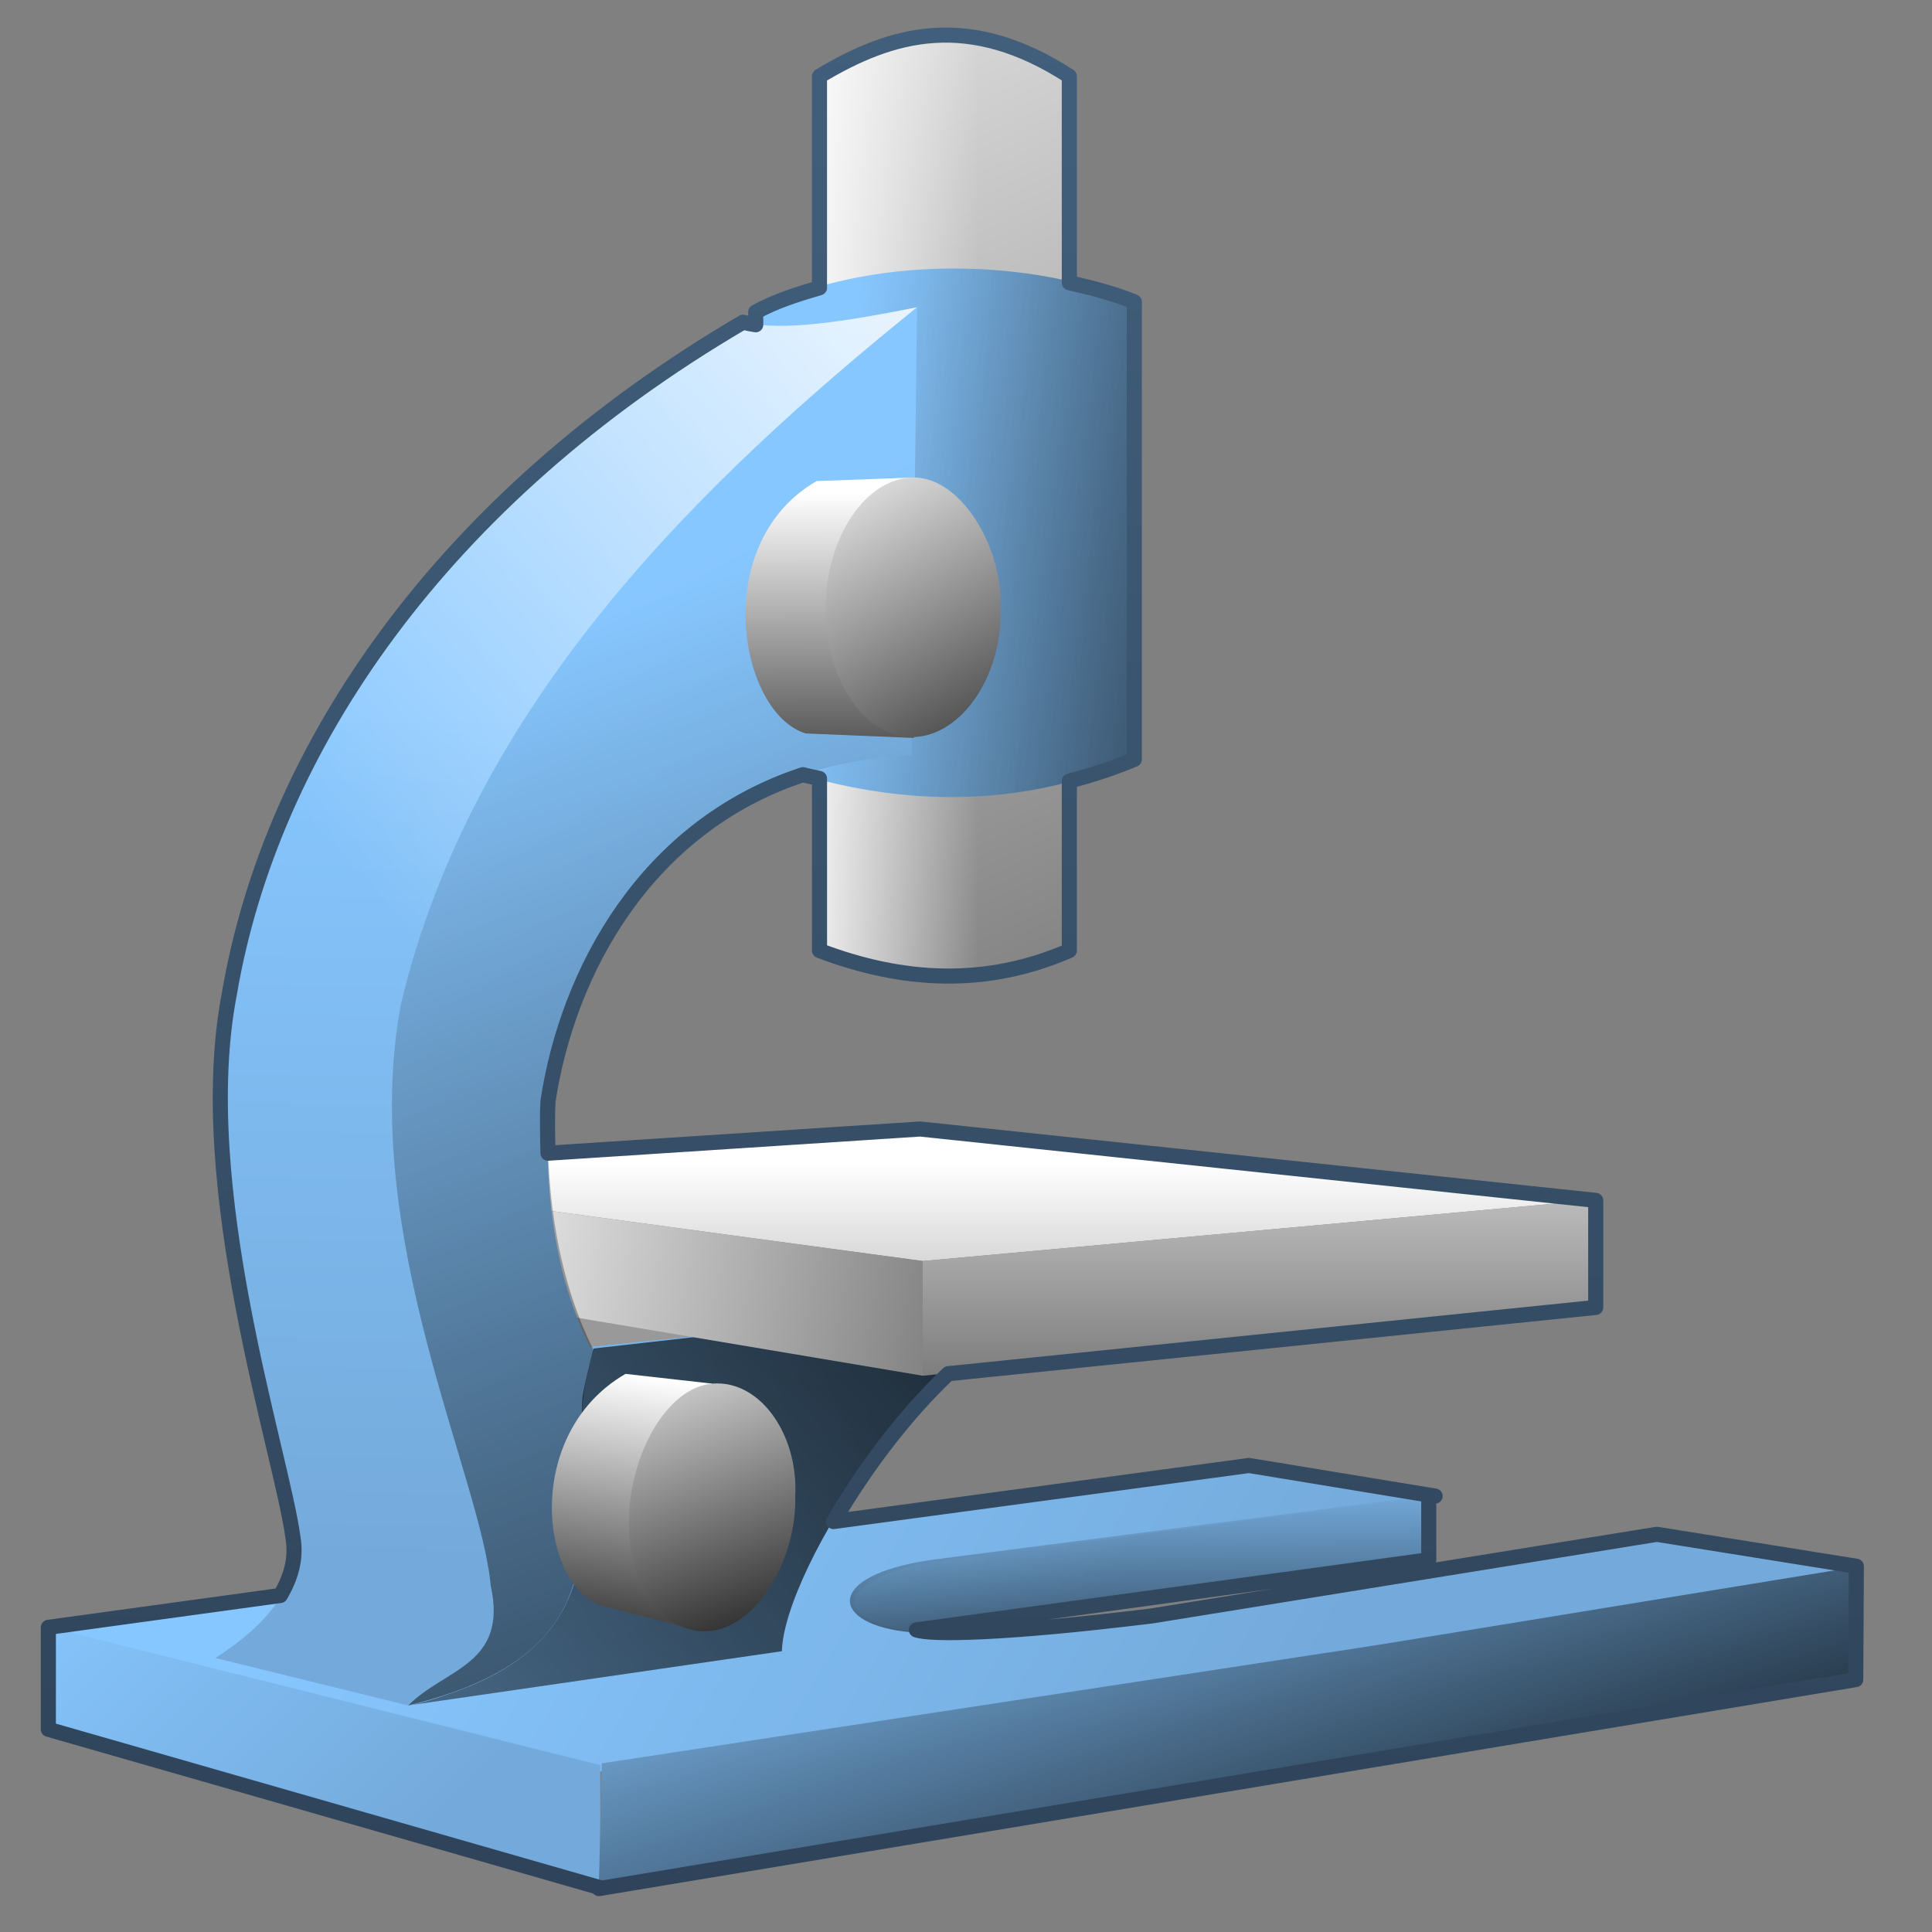 <?xml version="1.0" encoding="UTF-8" standalone="no"?>
<!-- Created with Inkscape (http://www.inkscape.org/) -->

<svg
   xmlns:dc="http://purl.org/dc/elements/1.1/"
   xmlns:cc="http://creativecommons.org/ns#"
   xmlns:rdf="http://www.w3.org/1999/02/22-rdf-syntax-ns#"
   xmlns:svg="http://www.w3.org/2000/svg"
   xmlns="http://www.w3.org/2000/svg"
   xmlns:xlink="http://www.w3.org/1999/xlink"
   xmlns:sodipodi="http://sodipodi.sourceforge.net/DTD/sodipodi-0.dtd"
   xmlns:inkscape="http://www.inkscape.org/namespaces/inkscape"
   width="128"
   height="128"
   id="svg41759"
   version="1.1"
   inkscape:version="0.48.3.1 r9886"
   sodipodi:docname="Documento nuevo 5">
  <rect width="100%" height="100%" fill="#808080" stroke="none"/>
  <defs
     id="defs41761">
    <linearGradient
       id="linearGradient5316">
      <stop
         style="stop-color:#87c7ff;stop-opacity:1;"
         offset="0"
         id="stop5320" />
      <stop
         style="stop-color:#74aadb;stop-opacity:1;"
         offset="1"
         id="stop5322" />
    </linearGradient>
    <linearGradient
       inkscape:collect="always"
       xlink:href="#linearGradient5439"
       id="linearGradient13654"
       gradientUnits="userSpaceOnUse"
       gradientTransform="matrix(2.695,0,0,2.694,-984.196,-1769.534)"
       x1="373.961"
       y1="1007.794"
       x2="454.398"
       y2="1114.567" />
    <linearGradient
       id="linearGradient5439">
      <stop
         style="stop-color:#ffffff;stop-opacity:1;"
         offset="0"
         id="stop5441" />
      <stop
         style="stop-color:#000000;stop-opacity:1;"
         offset="1"
         id="stop5443" />
    </linearGradient>
    <linearGradient
       gradientTransform="matrix(2.702,0,0,2.702,-1311.278,-1777.951)"
       gradientUnits="userSpaceOnUse"
       y2="1000.428"
       x2="506.125"
       y1="1045.652"
       x1="506.125"
       id="linearGradient10802"
       xlink:href="#linearGradient9863"
       inkscape:collect="always" />
    <linearGradient
       id="linearGradient9863">
      <stop
         style="stop-color:#2f445a;stop-opacity:1;"
         offset="0"
         id="stop9865" />
      <stop
         style="stop-color:#415f7c;stop-opacity:1"
         offset="1"
         id="stop9867" />
    </linearGradient>
    <linearGradient
       gradientTransform="matrix(2.702,0,0,2.702,-1311.278,-1615.823)"
       gradientUnits="userSpaceOnUse"
       y2="960.624"
       x2="511.736"
       y1="950.552"
       x1="505.93"
       id="linearGradient10714"
       xlink:href="#linearGradient14753"
       inkscape:collect="always" />
    <linearGradient
       id="linearGradient14753">
      <stop
         style="stop-color:#ffffff;stop-opacity:1;"
         offset="0"
         id="stop14755" />
      <stop
         style="stop-color:#000000;stop-opacity:1;"
         offset="1"
         id="stop14757" />
    </linearGradient>
    <linearGradient
       gradientTransform="matrix(2.702,0,0,2.702,-1311.278,-1615.823)"
       gradientUnits="userSpaceOnUse"
       y2="961.587"
       x2="504.341"
       y1="952.188"
       x1="504.312"
       id="linearGradient10712"
       xlink:href="#linearGradient14753"
       inkscape:collect="always" />
    <linearGradient
       id="linearGradient41832">
      <stop
         style="stop-color:#ffffff;stop-opacity:1;"
         offset="0"
         id="stop41834" />
      <stop
         style="stop-color:#000000;stop-opacity:1;"
         offset="1"
         id="stop41836" />
    </linearGradient>
    <linearGradient
       gradientTransform="matrix(2.702,0,0,2.702,-1311.278,-1615.823)"
       gradientUnits="userSpaceOnUse"
       y2="981.712"
       x2="504.754"
       y1="971.989"
       x1="501.313"
       id="linearGradient10718"
       xlink:href="#linearGradient14753"
       inkscape:collect="always" />
    <linearGradient
       id="linearGradient41839">
      <stop
         style="stop-color:#ffffff;stop-opacity:1;"
         offset="0"
         id="stop41841" />
      <stop
         style="stop-color:#000000;stop-opacity:1;"
         offset="1"
         id="stop41843" />
    </linearGradient>
    <linearGradient
       gradientTransform="matrix(2.702,0,0,2.702,-1311.278,-1615.823)"
       gradientUnits="userSpaceOnUse"
       y2="981.601"
       x2="497.958"
       y1="973.581"
       x1="499.14"
       id="linearGradient10716"
       xlink:href="#linearGradient14753"
       inkscape:collect="always" />
    <linearGradient
       id="linearGradient41846">
      <stop
         style="stop-color:#ffffff;stop-opacity:1;"
         offset="0"
         id="stop41848" />
      <stop
         style="stop-color:#000000;stop-opacity:1;"
         offset="1"
         id="stop41850" />
    </linearGradient>
    <linearGradient
       gradientTransform="matrix(2.702,0,0,2.702,-1311.278,-1615.823)"
       gradientUnits="userSpaceOnUse"
       y2="955.197"
       x2="500.046"
       y1="1001.778"
       x1="515.706"
       id="linearGradient10823"
       xlink:href="#linearGradient583"
       inkscape:collect="always" />
    <linearGradient
       inkscape:collect="always"
       id="linearGradient583">
      <stop
         style="stop-color:#000000;stop-opacity:1;"
         offset="0"
         id="stop584" />
      <stop
         style="stop-color:#000000;stop-opacity:0;"
         offset="1"
         id="stop585" />
    </linearGradient>
    <linearGradient
       gradientTransform="matrix(2.702,0,0,2.702,-1311.278,-1615.823)"
       gradientUnits="userSpaceOnUse"
       y2="977.21"
       x2="512.984"
       y1="991.263"
       x1="517.7"
       id="linearGradient10817"
       xlink:href="#linearGradient583"
       inkscape:collect="always" />
    <linearGradient
       gradientTransform="matrix(2.702,0,0,2.702,-1311.278,-1615.823)"
       gradientUnits="userSpaceOnUse"
       y2="976.737"
       x2="514.156"
       y1="983.851"
       x1="514.215"
       id="linearGradient10811"
       xlink:href="#linearGradient583"
       inkscape:collect="always" />
    <linearGradient
       gradientTransform="matrix(2.702,0,0,2.702,-1311.278,-1615.823)"
       gradientUnits="userSpaceOnUse"
       y2="982.643"
       x2="514.938"
       y1="964.766"
       x1="514.938"
       id="linearGradient10690"
       xlink:href="#linearGradient14753"
       inkscape:collect="always" />
    <linearGradient
       id="linearGradient41871">
      <stop
         style="stop-color:#ffffff;stop-opacity:1;"
         offset="0"
         id="stop41873" />
      <stop
         style="stop-color:#000000;stop-opacity:1;"
         offset="1"
         id="stop41875" />
    </linearGradient>
    <linearGradient
       gradientTransform="matrix(2.702,0,0,2.702,-1311.278,-1615.823)"
       gradientUnits="userSpaceOnUse"
       y2="982.487"
       x2="513.221"
       y1="967.461"
       x1="511.185"
       id="linearGradient10708"
       xlink:href="#linearGradient5316-2"
       inkscape:collect="always" />
    <linearGradient
       id="linearGradient5316-2">
      <stop
         style="stop-color:#87c7ff;stop-opacity:1;"
         offset="0"
         id="stop5320-1" />
      <stop
         style="stop-color:#74aadb;stop-opacity:1;"
         offset="1"
         id="stop5322-5" />
    </linearGradient>
    <linearGradient
       gradientTransform="matrix(2.702,0,0,2.702,-1311.278,-1615.823)"
       gradientUnits="userSpaceOnUse"
       y2="978.243"
       x2="506.798"
       y1="957.243"
       x1="495.549"
       id="linearGradient10696"
       xlink:href="#linearGradient5316-2"
       inkscape:collect="always" />
    <linearGradient
       id="linearGradient41882">
      <stop
         style="stop-color:#87c7ff;stop-opacity:1;"
         offset="0"
         id="stop41884" />
      <stop
         style="stop-color:#74aadb;stop-opacity:1;"
         offset="1"
         id="stop41886" />
    </linearGradient>
    <linearGradient
       gradientTransform="matrix(2.702,0,0,2.702,-1311.278,-1615.823)"
       gradientUnits="userSpaceOnUse"
       y2="943.972"
       x2="509.857"
       y1="959.528"
       x1="492.125"
       id="linearGradient10838"
       xlink:href="#linearGradient9590"
       inkscape:collect="always" />
    <linearGradient
       id="linearGradient9590">
      <stop
         style="stop-color:#ffffff;stop-opacity:0;"
         offset="0"
         id="stop9591" />
      <stop
         style="stop-color:#fff;stop-opacity:1;"
         offset="1"
         id="stop9592" />
    </linearGradient>
    <linearGradient
       gradientTransform="matrix(2.702,0,0,2.702,-1311.278,-1615.823)"
       gradientUnits="userSpaceOnUse"
       y2="955.563"
       x2="504.963"
       y1="958.568"
       x1="522.811"
       id="linearGradient10834"
       xlink:href="#linearGradient583"
       inkscape:collect="always" />
    <linearGradient
       gradientTransform="matrix(2.702,0,0,2.702,-1311.278,-1615.823)"
       gradientUnits="userSpaceOnUse"
       y2="978.368"
       x2="495.423"
       y1="957.493"
       x1="495.721"
       id="linearGradient10698"
       xlink:href="#linearGradient5316-2"
       inkscape:collect="always" />
    <linearGradient
       id="linearGradient41900">
      <stop
         style="stop-color:#87c7ff;stop-opacity:1;"
         offset="0"
         id="stop41902" />
      <stop
         style="stop-color:#74aadb;stop-opacity:1;"
         offset="1"
         id="stop41904" />
    </linearGradient>
    <linearGradient
       gradientTransform="matrix(2.702,0,0,2.702,-1311.278,-1615.823)"
       gradientUnits="userSpaceOnUse"
       y2="953.132"
       x2="513.124"
       y1="952.69"
       x1="507.508"
       id="linearGradient10702"
       xlink:href="#linearGradient5316-2"
       inkscape:collect="always" />
    <linearGradient
       id="linearGradient41907">
      <stop
         style="stop-color:#87c7ff;stop-opacity:1;"
         offset="0"
         id="stop41909" />
      <stop
         style="stop-color:#74aadb;stop-opacity:1;"
         offset="1"
         id="stop41911" />
    </linearGradient>
    <linearGradient
       gradientTransform="matrix(2.702,0,0,2.702,-1311.278,-1615.823)"
       gradientUnits="userSpaceOnUse"
       y2="974.55"
       x2="522.562"
       y1="968.737"
       x1="495.125"
       id="linearGradient10694"
       xlink:href="#linearGradient14753"
       inkscape:collect="always" />
    <linearGradient
       id="linearGradient41914">
      <stop
         style="stop-color:#ffffff;stop-opacity:1;"
         offset="0"
         id="stop41916" />
      <stop
         style="stop-color:#000000;stop-opacity:1;"
         offset="1"
         id="stop41918" />
    </linearGradient>
    <linearGradient
       gradientTransform="matrix(2.702,0,0,2.702,-1311.278,-1615.823)"
       gradientUnits="userSpaceOnUse"
       y2="949.097"
       x2="504.668"
       y1="949.097"
       x1="509.301"
       id="linearGradient10842"
       xlink:href="#linearGradient9590"
       inkscape:collect="always" />
    <linearGradient
       id="linearGradient41921">
      <stop
         style="stop-color:#ffffff;stop-opacity:0;"
         offset="0"
         id="stop41923" />
      <stop
         style="stop-color:#fff;stop-opacity:1;"
         offset="1"
         id="stop41925" />
    </linearGradient>
    <linearGradient
       gradientTransform="matrix(2.702,0,0,2.702,-1311.278,-1615.823)"
       gradientUnits="userSpaceOnUse"
       y2="984.488"
       x2="509.562"
       y1="968.61"
       x1="509.562"
       id="linearGradient10692"
       xlink:href="#linearGradient14753"
       inkscape:collect="always" />
    <linearGradient
       id="linearGradient41928">
      <stop
         style="stop-color:#ffffff;stop-opacity:1;"
         offset="0"
         id="stop41930" />
      <stop
         style="stop-color:#000000;stop-opacity:1;"
         offset="1"
         id="stop41932" />
    </linearGradient>
    <linearGradient
       gradientTransform="matrix(2.702,0,0,2.702,-1311.278,-1615.823)"
       gradientUnits="userSpaceOnUse"
       y2="992.038"
       x2="479.174"
       y1="960.881"
       x1="513.954"
       id="linearGradient10828"
       xlink:href="#linearGradient583"
       inkscape:collect="always" />
    <linearGradient
       gradientTransform="matrix(2.702,0,0,2.702,-1311.278,-1615.823)"
       gradientUnits="userSpaceOnUse"
       y2="994.617"
       x2="529.13"
       y1="932.48"
       x1="500.783"
       id="linearGradient10704"
       xlink:href="#linearGradient14753"
       inkscape:collect="always" />
    <linearGradient
       id="linearGradient41942">
      <stop
         style="stop-color:#ffffff;stop-opacity:1;"
         offset="0"
         id="stop41944" />
      <stop
         style="stop-color:#000000;stop-opacity:1;"
         offset="1"
         id="stop41946" />
    </linearGradient>
    <linearGradient
       gradientTransform="matrix(2.702,0,0,2.702,-1311.278,-1615.823)"
       gradientUnits="userSpaceOnUse"
       y2="984.038"
       x2="496.672"
       y1="975.641"
       x1="488.411"
       id="linearGradient10710"
       xlink:href="#linearGradient5316-2"
       inkscape:collect="always" />
    <linearGradient
       id="linearGradient41949">
      <stop
         style="stop-color:#87c7ff;stop-opacity:1;"
         offset="0"
         id="stop41951" />
      <stop
         style="stop-color:#74aadb;stop-opacity:1;"
         offset="1"
         id="stop41953" />
    </linearGradient>
    <linearGradient
       gradientTransform="matrix(2.702,0,0,2.702,-1311.278,-1615.823)"
       gradientUnits="userSpaceOnUse"
       y2="978.243"
       x2="506.798"
       y1="957.243"
       x1="495.549"
       id="linearGradient10700"
       xlink:href="#linearGradient14726"
       inkscape:collect="always" />
    <linearGradient
       id="linearGradient14726">
      <stop
         style="stop-color:#87c7ff;stop-opacity:1;"
         offset="0"
         id="stop14728" />
      <stop
         style="stop-color:#74aadb;stop-opacity:1;"
         offset="1"
         id="stop14730" />
    </linearGradient>
    <linearGradient
       gradientTransform="matrix(2.702,0,0,2.702,-1311.278,-1615.823)"
       gradientUnits="userSpaceOnUse"
       y2="986.206"
       x2="514.375"
       y1="974.331"
       x1="494.604"
       id="linearGradient10706"
       xlink:href="#linearGradient5316-2"
       inkscape:collect="always" />
    <linearGradient
       id="linearGradient41960">
      <stop
         style="stop-color:#87c7ff;stop-opacity:1;"
         offset="0"
         id="stop41962" />
      <stop
         style="stop-color:#74aadb;stop-opacity:1;"
         offset="1"
         id="stop41964" />
    </linearGradient>
    <linearGradient
       gradientTransform="matrix(2.702,0,0,2.702,-1311.278,-1615.823)"
       gradientUnits="userSpaceOnUse"
       y2="978.382"
       x2="512.831"
       y1="974.316"
       x1="507.448"
       id="linearGradient10720"
       xlink:href="#linearGradient5316-2"
       inkscape:collect="always" />
    <linearGradient
       id="linearGradient41967">
      <stop
         style="stop-color:#87c7ff;stop-opacity:1;"
         offset="0"
         id="stop41969" />
      <stop
         style="stop-color:#74aadb;stop-opacity:1;"
         offset="1"
         id="stop41971" />
    </linearGradient>
  </defs>
  <sodipodi:namedview
     id="base"
     pagecolor="#ffffff"
     bordercolor="#666666"
     borderopacity="1.0"
     inkscape:pageopacity="0.0"
     inkscape:pageshadow="2"
     inkscape:zoom="0.98994949"
     inkscape:cx="199.18061"
     inkscape:cy="20.798215"
     inkscape:document-units="px"
     inkscape:current-layer="layer1"
     showgrid="false"
     inkscape:showpageshadow="false"
     inkscape:window-width="1366"
     inkscape:window-height="720"
     inkscape:window-x="0"
     inkscape:window-y="24"
     inkscape:window-maximized="1" />
  <g
     inkscape:label="Capa 1"
     inkscape:groupmode="layer"
     id="layer1"
     transform="translate(0,-924.362)">
    <path
       inkscape:connector-curvature="0"
       sodipodi:nodetypes="ccccc"
       id="path10684"
       d="m 61.618,1027.72 33.04,-4.274 0,4.241 -34.28,4.816 c -5.345,-0.453 -5.911,-3.723 1.24,-4.782 z"
       style="fill:url(#linearGradient10720);fill-opacity:1;fill-rule:evenodd;stroke:none;display:inline" />
    <path
       inkscape:connector-curvature="0"
       sodipodi:nodetypes="ccccccccc"
       id="path10682"
       d="m 82.751,1021.419 12.329,2.027 -34.285,4.56 c -8.85,2.248 -3.807,6.868 15.538,3.378 l 33.588,-5.172 13.005,2.027 -83.263,13.511 -36.515,-9.588 79.603,-10.741 z"
       style="fill:url(#linearGradient10706);fill-opacity:1;fill-rule:evenodd;stroke:none;display:inline" />
    <path
       inkscape:connector-curvature="0"
       style="fill:url(#linearGradient10700);fill-opacity:1;fill-rule:evenodd;stroke:none;display:inline"
       d="m 39.095,1013.583 32.356,-3.515 c -9.587,2.329 -19.52,18.278 -19.649,23.691 l -24.758,3.593 c 2.422,-2.455 6.632,-2.685 5.461,-7.935 0.365,-6.194 3.617,-10.944 6.589,-15.835 z"
       id="path10680"
       sodipodi:nodetypes="cccccc" />
    <path
       inkscape:connector-curvature="0"
       sodipodi:nodetypes="ccccc"
       id="path10606"
       d="m 3.212,1038.913 0,-6.755 36.556,9.149 0,8.106 -36.556,-10.5 z"
       style="fill:url(#linearGradient10710);fill-opacity:1;fill-rule:evenodd;stroke:none;display:inline" />
    <path
       inkscape:connector-curvature="0"
       sodipodi:nodetypes="ccccc"
       id="path10616"
       d="m 54.319,929.378 0,57.927 c 5.517,2.095 11.034,2.404 16.551,0 l 0,-57.927 c -6.583,-4.263 -11.756,-2.886 -16.551,0 z"
       style="fill:url(#linearGradient10704);fill-opacity:1;fill-rule:evenodd;stroke:none;display:inline" />
    <path
       inkscape:connector-curvature="0"
       sodipodi:nodetypes="cccccc"
       id="path10826"
       d="m 39.334,1013.703 32.117,-3.635 c -9.587,2.329 -19.52,18.278 -19.649,23.691 l -24.758,3.593 c 1.885,-0.246 11.051,-3.282 10.596,-8.651 0.365,-6.194 0.392,-10.586 1.693,-14.999 z"
       style="fill:url(#linearGradient10828);fill-opacity:1;fill-rule:evenodd;stroke:none;display:inline" />
    <path
       inkscape:connector-curvature="0"
       sodipodi:nodetypes="ccccc"
       id="path10686"
       d="m 39.177,1013.566 -9.289,-1.351 29.387,-3.04 8.445,1.605 -28.543,2.786 z"
       style="fill:#999999;fill-rule:evenodd;stroke:none;display:inline" />
    <path
       inkscape:connector-curvature="0"
       style="fill:url(#linearGradient10692);fill-opacity:1;fill-rule:evenodd;stroke:none;display:inline"
       d="m 105.72,1003.855 -44.587,4.053 -43.912,-5.911 43.743,-2.871 44.756,4.729 z"
       id="path10633"
       sodipodi:nodetypes="ccccc" />
    <path
       inkscape:connector-curvature="0"
       style="fill:url(#linearGradient10842);fill-opacity:1;fill-rule:evenodd;stroke:none;display:inline"
       d="m 54.319,929.378 0,57.927 c 5.517,2.095 11.034,2.404 16.551,0 l 0,-57.927 c -6.583,-4.263 -11.756,-2.886 -16.551,0 z"
       id="path10840"
       sodipodi:nodetypes="ccccc" />
    <path
       inkscape:connector-curvature="0"
       style="fill:url(#linearGradient10694);fill-opacity:1;fill-rule:evenodd;stroke:none;display:inline"
       d="m 17.221,1001.997 43.912,5.911 0,7.6 -43.912,-7.373 0,-6.138 z"
       id="path10637"
       sodipodi:nodetypes="ccccc" />
    <path
       inkscape:connector-curvature="0"
       style="fill:url(#linearGradient10702);fill-opacity:1;fill-rule:evenodd;stroke:none;display:inline"
       d="m 50.041,945.069 0,29.628 c 8.369,3.069 16.739,3.522 25.108,0 l 0,-30.344 c -7.876,-3.262 -18.789,-2.794 -25.108,0.717 z"
       id="path10639"
       sodipodi:nodetypes="ccccc" />
    <path
       inkscape:connector-curvature="0"
       style="fill:url(#linearGradient10698);fill-opacity:1;fill-rule:evenodd;stroke:none;display:inline"
       d="m 28.702,990.952 c 4.705,-19.992 20.17,-34.962 32.054,-46.232 -4.518,0.892 -8.87,1.645 -11.509,0.971 -19.908,11.66 -31.24,28.222 -34.011,44.502 -2.47,12.8 3.41,30.332 4.173,36.038 0.508,3.144 -1.656,5.721 -5.137,7.979 l 12.773,3.144 c 2.422,-2.455 6.632,-2.565 5.461,-7.815 -0.578,-7.055 -6.617,-23.444 -3.804,-38.586 z"
       id="path10643"
       sodipodi:nodetypes="ccccccccc" />
    <path
       inkscape:connector-curvature="0"
       sodipodi:nodetypes="ccccc"
       id="path10832"
       d="m 50.041,945.069 0,29.628 c 8.369,3.069 16.739,3.522 25.108,0 l 0,-30.344 c -7.876,-3.262 -18.789,-2.794 -25.108,0.717 z"
       style="fill:url(#linearGradient10834);fill-opacity:1;fill-rule:evenodd;stroke:none;display:inline" />
    <path
       inkscape:connector-curvature="0"
       sodipodi:nodetypes="ccccc"
       id="path10836"
       d="m 28.702,991.668 c 4.705,-19.992 20.17,-35.679 32.054,-46.949 -4.518,0.892 -8.87,1.645 -11.509,0.971 -19.908,11.66 -31.24,28.222 -34.011,44.502 l 13.465,1.477 z"
       style="fill:url(#linearGradient10838);fill-opacity:1;fill-rule:evenodd;stroke:none;display:inline" />
    <path
       inkscape:connector-curvature="0"
       sodipodi:nodetypes="cccccccc"
       id="path10666"
       d="m 26.552,990.952 c 4.705,-19.992 19.931,-34.724 34.204,-46.232 l -0.362,29.681 c -15.348,0.682 -22.458,12.515 -24.046,22.885 -0.273,5.23 0.192,11.256 2.747,16.299 -2.379,8.424 4.84,19.78 -12.05,23.769 2.422,-2.455 6.632,-2.685 5.461,-7.935 -0.578,-7.055 -8.767,-23.324 -5.954,-38.466 z"
       style="fill:url(#linearGradient10696);fill-opacity:1;fill-rule:evenodd;stroke:none;display:inline" />
    <path
       inkscape:connector-curvature="0"
       sodipodi:nodetypes="cccccc"
       id="path10620"
       d="m 39.873,1041.189 51.489,-7.857 31.585,-5.157 0,7.431 -83.274,13.848 0.2,-8.265 z"
       style="fill:url(#linearGradient10708);fill-opacity:1;fill-rule:evenodd;stroke:none;display:inline" />
    <path
       inkscape:connector-curvature="0"
       sodipodi:nodetypes="ccccc"
       id="path10629"
       d="m 105.72,1003.855 -44.587,4.053 0,7.6 44.587,-4.56 0,-7.093 z"
       style="fill:url(#linearGradient10690);fill-opacity:1;fill-rule:evenodd;stroke:none;display:inline" />
    <path
       inkscape:connector-curvature="0"
       style="fill:url(#linearGradient10811);fill-opacity:1;fill-rule:evenodd;stroke:none;display:inline"
       d="m 61.618,1027.72 33.04,-4.274 0,4.241 -34.28,4.816 c -5.345,-0.453 -5.911,-3.723 1.24,-4.782 z"
       id="path10804"
       sodipodi:nodetypes="ccccc" />
    <path
       inkscape:connector-curvature="0"
       style="fill:url(#linearGradient10817);fill-opacity:1;fill-rule:evenodd;stroke:none;display:inline"
       d="m 39.873,1041.189 51.489,-7.857 31.585,-5.157 0,7.431 -83.274,13.848 0.2,-8.265 z"
       id="path10814"
       sodipodi:nodetypes="cccccc" />
    <path
       inkscape:connector-curvature="0"
       style="fill:url(#linearGradient10823);fill-opacity:1;fill-rule:evenodd;stroke:none;display:inline"
       d="m 26.552,990.952 c 4.705,-19.992 19.931,-34.724 34.204,-46.232 l -0.362,29.681 c -15.348,0.682 -22.458,12.515 -24.046,22.885 -0.273,5.23 0.431,11.495 2.986,16.538 -3.035,8.662 4.721,19.361 -12.289,23.53 2.422,-2.455 6.632,-2.685 5.461,-7.935 -0.578,-7.055 -8.767,-23.324 -5.954,-38.466 z"
       id="path10820"
       sodipodi:nodetypes="cccccccc" />
    <path
       inkscape:connector-curvature="0"
       style="fill:url(#linearGradient10716);fill-opacity:1;fill-rule:evenodd;stroke:none;display:inline"
       d="m 47.172,1016.029 -5.732,-0.644 c -6.803,3.94 -5.696,14.107 -1.501,15.377 l 6.573,1.69 0.66,-16.423 z"
       id="path10670"
       sodipodi:nodetypes="ccccc" />
    <path
       inkscape:connector-curvature="0"
       style="fill:url(#linearGradient10718);fill-opacity:1;stroke:none;display:inline"
       d="m 52.684,1023.503 c 0.113,4 -2.381,8.427 -5.455,8.891 -3.04,0.459 -5.569,-2.679 -5.569,-7.134 0,-4.454 2.503,-9.008 5.569,-9.232 3.194,-0.235 5.683,3.475 5.455,7.475 z"
       id="path10672"
       sodipodi:nodetypes="csssc" />
    <path
       inkscape:connector-curvature="0"
       sodipodi:nodetypes="ccccc"
       id="path10664"
       d="m 60.488,955.998 -6.389,0.238 c -7.148,4.14 -5.125,15.385 -0.717,16.719 l 7.166,0.299 -0.059,-17.256 z"
       style="fill:url(#linearGradient10712);fill-opacity:1;fill-rule:evenodd;stroke:none;display:inline" />
    <path
       inkscape:connector-curvature="0"
       sodipodi:nodetypes="csssc"
       id="path10657"
       d="m 66.28,964.835 c 0.119,4.203 -2.502,8.24 -5.732,8.359 -3.228,0.119 -5.852,-3.799 -5.852,-8.479 0,-4.68 2.622,-8.718 5.852,-8.718 3.111,0 5.971,4.634 5.732,8.837 z"
       style="fill:url(#linearGradient10714);fill-opacity:1;stroke:none;display:inline" />
    <path
       inkscape:connector-curvature="0"
       sodipodi:nodetypes="ccccccccccccccccccccccccccccccccccccccc"
       id="path10722"
       d="m 61.893,926.71 c -2.716,0.173 -5.202,1.26 -7.6,2.702 l 0,14.017 c -1.535,0.449 -2.983,0.916 -4.223,1.605 l 0,0.844 c -0.286,-0.041 -0.589,-0.103 -0.844,-0.168 -19.908,11.66 -31.261,28.22 -34.032,44.501 -2.47,12.8 3.459,30.35 4.222,36.056 0.224,1.383 -0.149,2.616 -0.844,3.8 l -15.369,2.111 0,6.755 36.481,10.471 0,0.084 83.263,-13.848 0.041,-7.51 -13.214,-2.116 -33.44,5.404 c -9.676,1.191 -14.654,1.28 -15.622,0.929 l 33.947,-4.644 0,-4.138 0.422,-0.084 -12.329,-2.027 -27.529,3.715 c 1.975,-3.364 4.574,-6.922 7.6,-9.795 l 42.898,-4.391 0,-7.093 -44.756,-4.729 -24.658,1.604 c -0.027,-1.172 -0.059,-2.345 0,-3.462 1.314,-8.582 6.471,-18.181 16.889,-21.617 0.366,0.105 0.731,0.159 1.098,0.254 l 0,11.4 c 5.517,2.095 11.034,2.404 16.551,0 l 0,-11.231 c 1.439,-0.378 2.867,-0.83 4.307,-1.436 l 0,-30.314 c -1.345,-0.557 -2.822,-0.924 -4.307,-1.267 l 0,-13.68 c -3.292,-2.131 -6.236,-2.874 -8.952,-2.702 z"
       style="fill:none;stroke:url(#linearGradient10802);stroke-width:1;stroke-linecap:round;stroke-linejoin:round;stroke-miterlimit:4;stroke-opacity:1;stroke-dasharray:none;display:inline" />
  </g>
</svg>
